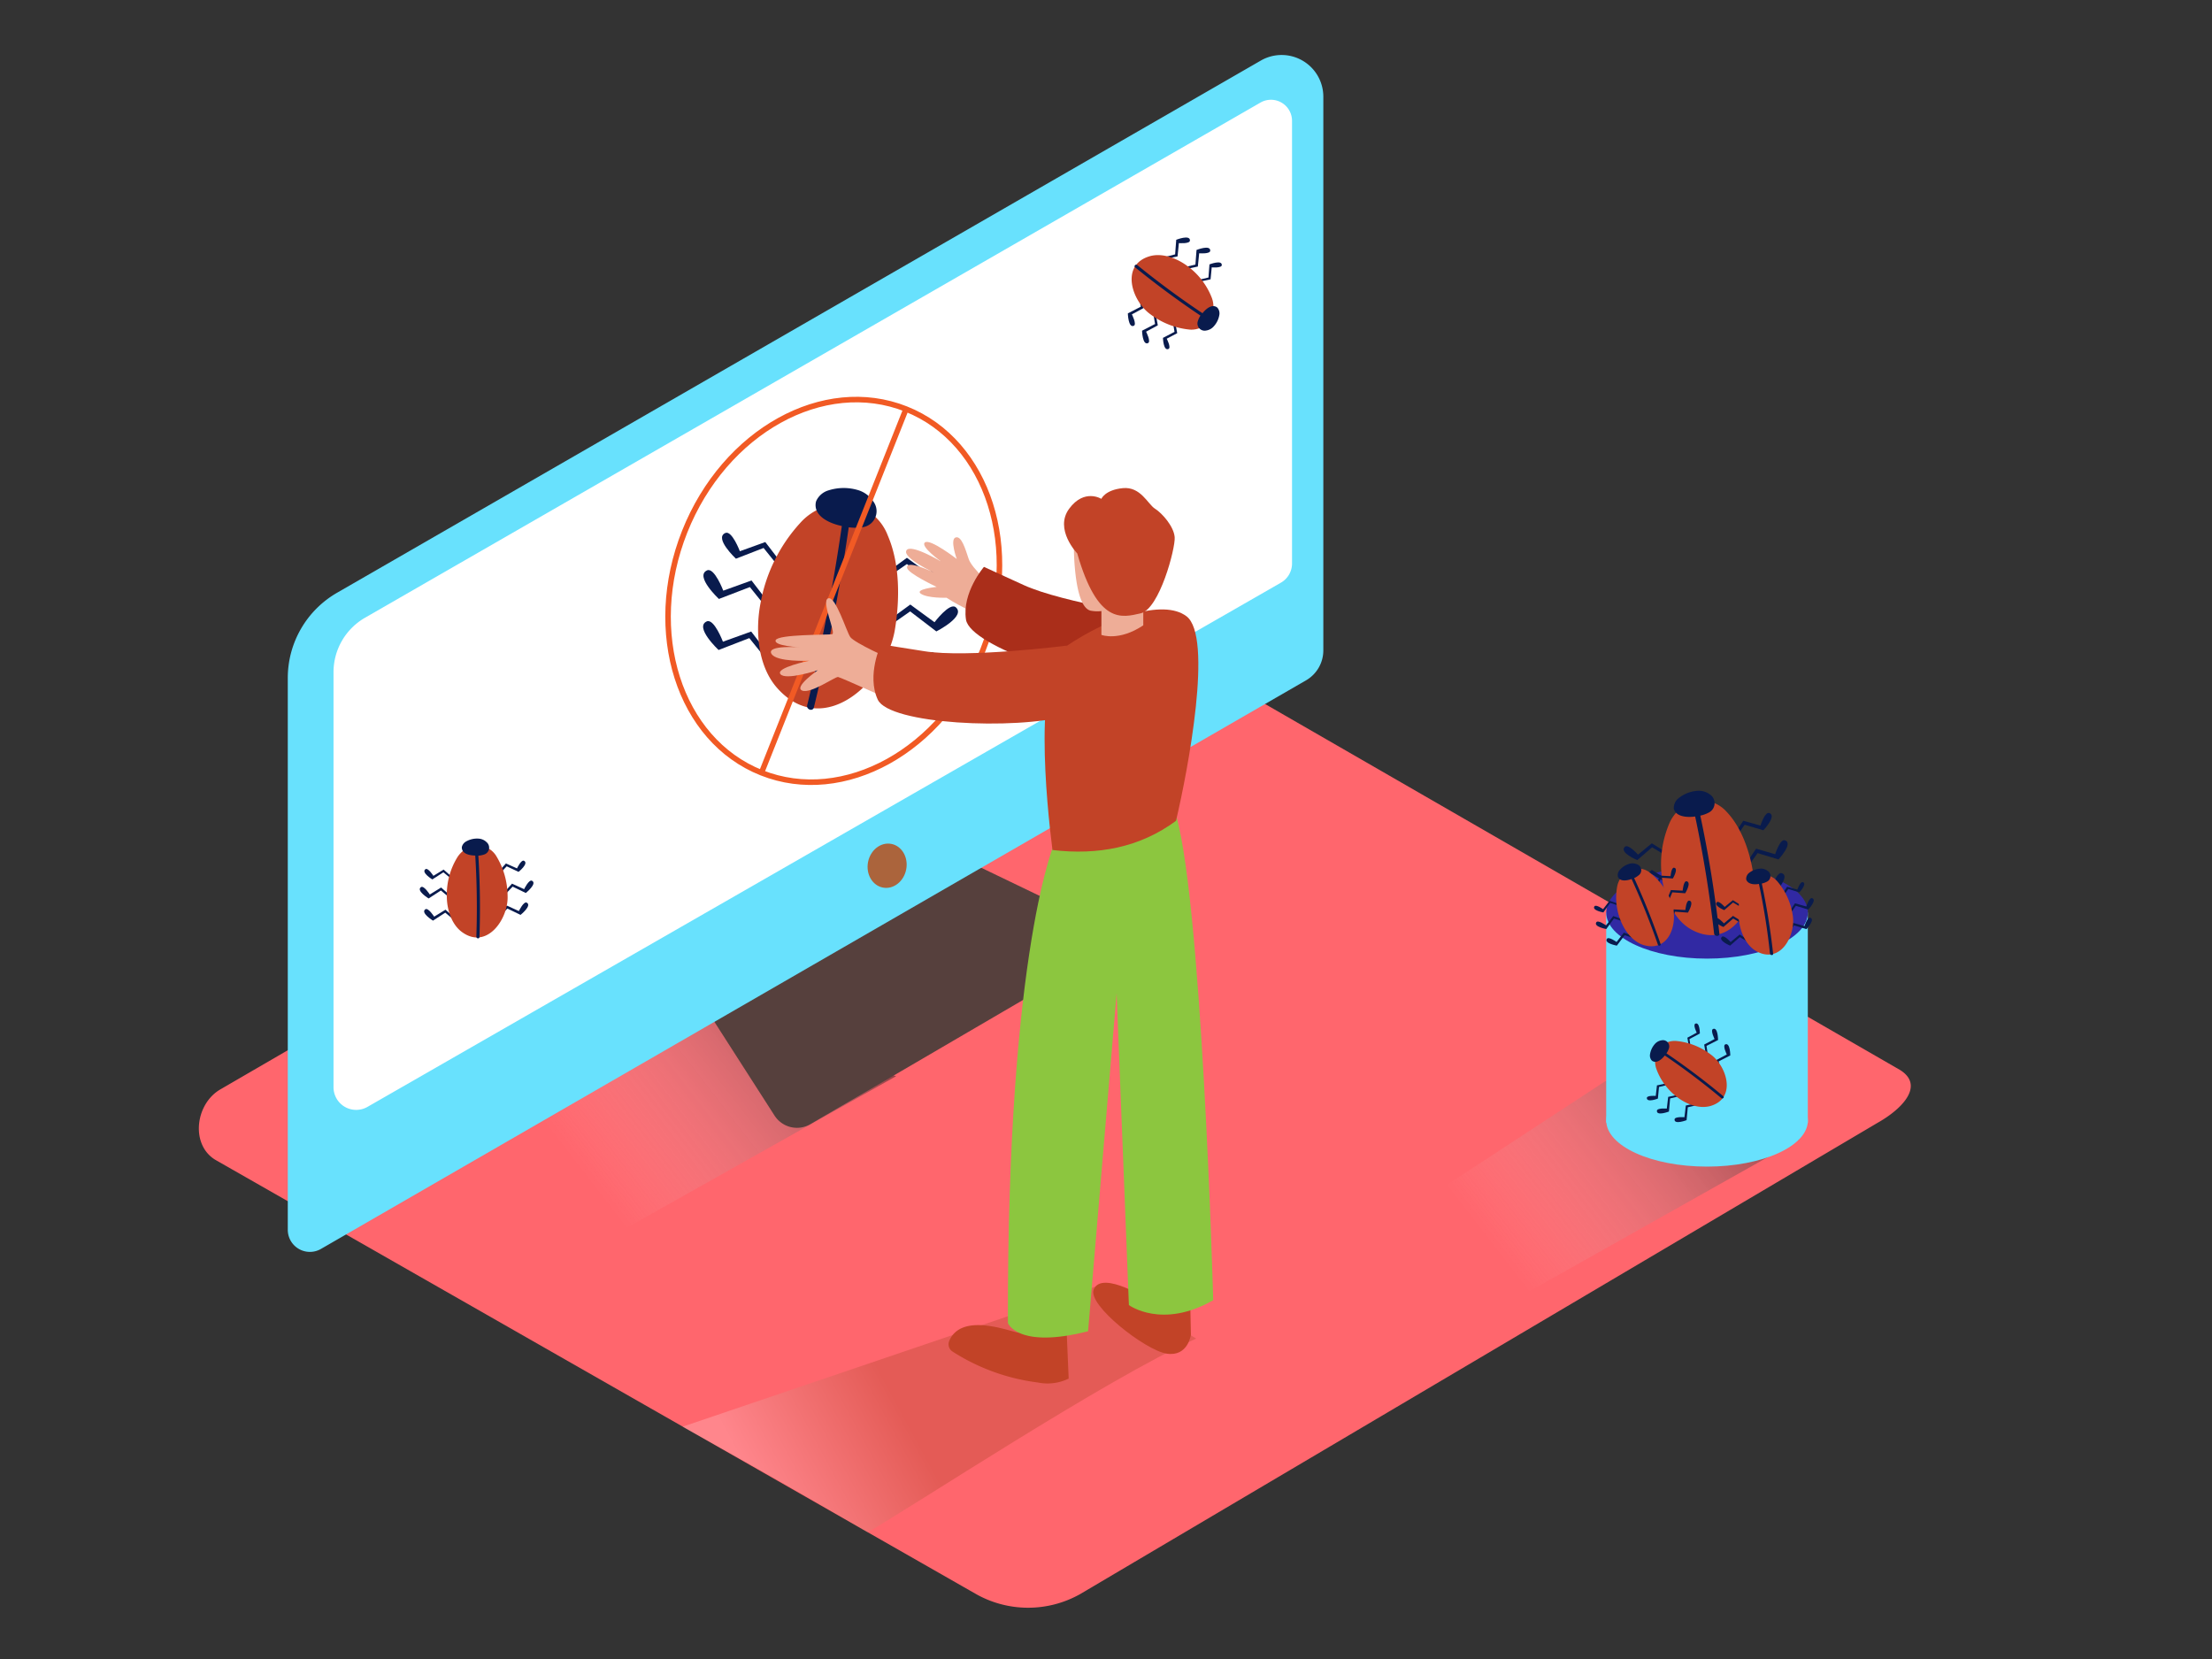 <svg xmlns="http://www.w3.org/2000/svg" xmlns:xlink="http://www.w3.org/1999/xlink" viewBox="0 0 400 300"><rect x="0" y="0" width="400" height="300" fill="#333333" stroke="none"/><defs><linearGradient id="linear-gradient" x1="107.98" y1="215.41" x2="156.71" y2="177.81" gradientUnits="userSpaceOnUse"><stop offset="0" stop-color="#fff" stop-opacity="0"/><stop offset="1"/></linearGradient><linearGradient id="linear-gradient-2" x1="163" y1="255.07" x2="137.04" y2="269.15" gradientUnits="userSpaceOnUse"><stop offset="0" stop-color="#7f3500"/><stop offset="0.04" stop-color="#843d0a"/><stop offset="1" stop-color="#fff"/></linearGradient><linearGradient id="linear-gradient-3" x1="271.18" y1="226.91" x2="319.91" y2="189.3" xlink:href="#linear-gradient"/></defs><title>261_Bug Fixing_Isometric</title><g style="isolation:isolate"><g id="Layer_2" data-name="Layer 2"><path d="M195.33,288.26l144.18-85.21c4.59-2.58,8.53-6.81,4.05-9.58l-144.7-83.4c-2.17-1.34-5.47-2.23-7.68-.94L39.84,197c-4.59,2.67-5.41,10.11-.82,12.78l137.31,78.38A19.17,19.17,0,0,0,195.33,288.26Z" fill="#ff666d"/><polygon points="127.12 183.99 90.5 207.97 110.32 223.72 162.05 194.61 127.12 183.99" opacity="0.5" fill="url(#linear-gradient)" style="mix-blend-mode:multiply"/><path d="M216.3,242.06,200,232l-76.59,26s21.3,11.77,33.45,19.1C164.75,272.64,200,249.35,216.3,242.06Z" opacity="0.21" fill="url(#linear-gradient-2)" style="mix-blend-mode:multiply"/><path d="M174.91,155.7l20.94,10.08a4.82,4.82,0,0,1,.34,8.51l-49.65,29a4.82,4.82,0,0,1-6.48-1.56L128,182.93" fill="#56403d"/><path d="M60.95,107.19,228,10.95a7.54,7.54,0,0,1,11.3,6.53V117.6a6.26,6.26,0,0,1-3.13,5.43L58.1,225.81a4,4,0,0,1-6.06-3.5V122.6A17.79,17.79,0,0,1,60.95,107.19Z" fill="#68e1fd"/><path d="M228,18.51,66,111.71a11.36,11.36,0,0,0-5.69,9.84v75.05a4.1,4.1,0,0,0,6.14,3.56l165.19-94.8a4,4,0,0,0,2-3.51V21.81A3.81,3.81,0,0,0,228,18.51Z" fill="#fff"/><ellipse cx="160.59" cy="156.11" rx="4.03" ry="3.52" transform="matrix(0.19, -0.98, 0.98, 0.19, -23.08, 284.27)" fill="#ab643c"/><polygon points="290.32 195.49 253.7 219.47 273.52 235.22 325.25 206.11 290.32 195.49" opacity="0.5" fill="url(#linear-gradient-3)" style="mix-blend-mode:multiply"/><path d="M290.45,165V203s36.46,2,36.46,0V165" fill="#68e1fd"/><ellipse cx="308.69" cy="202.63" rx="18.23" ry="8.33" fill="#68e1fd"/><ellipse cx="308.69" cy="165.02" rx="18.23" ry="8.33" fill="#3129a3"/><path d="M301.75,155l-3-1.78-2.68,2.32s-3.33-1.38-2.25-2.41c.62-.59,2.39,1.42,2.39,1.42l2.49-2.05,3.4,2.11Z" fill="#091b4d"/><path d="M302.14,160.12l-3.35-2-3,2.57s-3.7-1.54-2.5-2.68c.69-.66,2.65,1.58,2.65,1.58l2.76-2.28,3.78,2.35Z" fill="#091b4d"/><path d="M304.16,165.77l-3.35-2-3,2.57s-3.7-1.54-2.5-2.68c.69-.66,2.65,1.58,2.65,1.58l2.76-2.28,3.78,2.35Z" fill="#091b4d"/><path d="M313.49,152l2-2.86,3.39,1s2.48-2.62,1.07-3.12c-.81-.29-1.6,2.27-1.6,2.27l-3.11-.87L313,151.78Z" fill="#091b4d"/><path d="M315.57,157.44l2.26-3.17,3.77,1.14s2.75-2.91,1.19-3.46c-.9-.32-1.78,2.52-1.78,2.52l-3.45-1-2.5,3.69Z" fill="#091b4d"/><path d="M315,163.39l2.26-3.17,3.77,1.14s2.75-2.91,1.19-3.46c-.9-.32-1.78,2.52-1.78,2.52l-3.45-1-2.5,3.69Z" fill="#091b4d"/><path d="M306.77,144.85a6.9,6.9,0,0,0-4.94,4.14,18.75,18.75,0,0,0-1.19,10.43c.54,3.35,2.29,7.18,5.45,8.8,7.35,3.76,11.89-5.32,10.77-11.3-.67-3.53-2.11-7.49-4.65-10.14A6,6,0,0,0,306.77,144.85Z" fill="#c24327"/><path d="M310.92,168.82q-1.2-10.75-3.45-21.33a5.86,5.86,0,0,0,1.51-.54,1.9,1.9,0,0,0,.18-3.32,3.37,3.37,0,0,0-2.28-.62,6.09,6.09,0,0,0-3.2,1.22,2.31,2.31,0,0,0-1,1.68,1.34,1.34,0,0,0,0,.35c.38,1.38,2.22,1.61,3.86,1.39q2.23,10.53,3.43,21.22C310.14,169.39,311,169.35,310.92,168.82Z" fill="#091b4d"/><path d="M293.17,163.91l-2-.64L289.94,165s-2.11-.37-1.62-1.1c.28-.42,1.57.51,1.57.51l1.17-1.52,2.25.78Z" fill="#091b4d"/><path d="M294.06,166.81l-2.21-.71L290.47,168s-2.35-.41-1.8-1.23c.31-.47,1.75.57,1.75.57l1.31-1.69,2.5.87Z" fill="#091b4d"/><path d="M296,169.83l-2.21-.71L292.38,171s-2.35-.41-1.8-1.23c.31-.47,1.75.57,1.75.57l1.31-1.69,2.5.87Z" fill="#091b4d"/><path d="M299.59,160.63l.81-1.92,2.1.15s1.1-1.84.22-1.95c-.51-.06-.63,1.53-.63,1.53l-1.92-.1-.87,2.22Z" fill="#091b4d"/><path d="M301.51,163.5l.9-2.14,2.33.17s1.22-2,.24-2.17c-.56-.07-.7,1.7-.7,1.7l-2.13-.11-1,2.46Z" fill="#091b4d"/><path d="M302,167l.9-2.14,2.33.17s1.22-2,.24-2.17c-.56-.07-.7,1.7-.7,1.7l-2.13-.11-1,2.46Z" fill="#091b4d"/><path d="M294.76,157.35a4.1,4.1,0,0,0-2.33,3,11.16,11.16,0,0,0,.67,6.21c.75,1.87,2.27,3.87,4.31,4.39,4.76,1.22,6.21-4.64,4.77-8a12.12,12.12,0,0,0-4-5.28A3.54,3.54,0,0,0,294.76,157.35Z" fill="#c24327"/><path d="M300.29,170.72q-2.1-6.08-4.78-11.93a3.49,3.49,0,0,0,.81-.51,1.13,1.13,0,0,0-.33-2,2,2,0,0,0-1.41-.06,3.62,3.62,0,0,0-1.7,1.13,1.38,1.38,0,0,0-.33,1.1.8.8,0,0,0,.07.2c.4.75,1.5.64,2.42.3q2.67,5.82,4.76,11.87C299.91,171.15,300.4,171,300.29,170.72Z" fill="#091b4d"/><path d="M302,196.08l-2,.48-.2,2.1s-2,.78-2-.11c0-.51,1.61-.37,1.61-.37l.22-1.91,2.33-.49Z" fill="#091b4d"/><path d="M304.27,198.1l-2.26.53L301.8,201s-2.22.86-2.18-.12c0-.57,1.79-.41,1.79-.41l.25-2.12,2.59-.55Z" fill="#091b4d"/><path d="M307.47,199.7l-2.26.53-.22,2.33s-2.22.86-2.18-.12c0-.57,1.79-.41,1.79-.41l.25-2.12,2.59-.55Z" fill="#091b4d"/><path d="M305.81,189.95l-.3-2.06,1.88-1s0-2.14-.82-1.78c-.47.21.25,1.63.25,1.63l-1.69.91.4,2.35Z" fill="#091b4d"/><path d="M308.93,191.42l-.34-2.29,2.09-1.06s0-2.38-.91-2c-.52.23.28,1.82.28,1.82l-1.88,1,.44,2.61Z" fill="#091b4d"/><path d="M311.14,194.21l-.34-2.29,2.09-1.06s0-2.38-.91-2c-.52.23.28,1.82.28,1.82l-1.88,1,.44,2.61Z" fill="#091b4d"/><path d="M300,189.64a4.1,4.1,0,0,0-.42,3.81,11.16,11.16,0,0,0,3.78,5c1.61,1.22,3.94,2.14,6,1.53,4.7-1.42,2.91-7.18,0-9.29a12.12,12.12,0,0,0-6.17-2.44A3.54,3.54,0,0,0,300,189.64Z" fill="#c24327"/><path d="M311.62,198.22q-4.94-4.12-10.27-7.74a3.49,3.49,0,0,0,.43-.86,1.13,1.13,0,0,0-1.29-1.5,2,2,0,0,0-1.24.67,3.62,3.62,0,0,0-.87,1.84,1.38,1.38,0,0,0,.28,1.11.8.8,0,0,0,.16.13c.73.44,1.61-.22,2.23-1q5.29,3.6,10.21,7.7C311.52,198.79,311.87,198.43,311.62,198.22Z" fill="#091b4d"/><path d="M141.42,103.24l-3.34-4.15-5,1.94s-4-3.73-1.92-4.65c1.19-.53,2.63,3.3,2.63,3.3l4.6-1.66,3.71,4.83Z" fill="#091b4d"/><path d="M139.31,110.77l-3.71-4.61L130,108.31s-4.43-4.15-2.14-5.17c1.32-.59,2.93,3.67,2.93,3.67l5.11-1.84,4.12,5.37Z" fill="#091b4d"/><path d="M139.21,120l-3.71-4.61-5.56,2.15s-4.43-4.15-2.14-5.17c1.32-.59,2.93,3.67,2.93,3.67l5.11-1.84,4.12,5.37Z" fill="#091b4d"/><path d="M159.63,105,164,102l4.26,3.25s4.88-2.47,3.15-3.93c-1-.84-3.46,2.44-3.46,2.44L164,100.87l-4.92,3.6Z" fill="#091b4d"/><path d="M159.73,113.95l4.86-3.39,4.73,3.62s5.42-2.75,3.51-4.37c-1.1-.93-3.84,2.71-3.84,2.71l-4.38-3.2-5.47,4Z" fill="#091b4d"/><path d="M155.82,122.24l4.86-3.39,4.73,3.62s5.42-2.75,3.51-4.37c-1.1-.93-3.84,2.71-3.84,2.71l-4.38-3.2-5.47,4Z" fill="#091b4d"/><path d="M153.86,91.19a10.37,10.37,0,0,0-9.16,3.38A29.13,29.13,0,0,0,137.54,109c-1,5.11-.52,11.56,3.11,15.54,8.44,9.27,19.63-1.44,21.17-10.65.91-5.44.94-11.9-1.28-17.05A9,9,0,0,0,153.86,91.19Z" fill="#c24327"/><path d="M147.18,127.91q3.93-16.12,6.3-32.56a8.71,8.71,0,0,0,2.43,0,2.93,2.93,0,0,0,2-4.69A5.05,5.05,0,0,0,155,88.58a9.05,9.05,0,0,0-5.17.09,3.54,3.54,0,0,0-2.23,1.92,2.09,2.09,0,0,0-.11.53c-.18,2.19,2.3,3.48,4.74,4q-2.36,16.34-6.26,32.39C145.77,128.33,147,128.72,147.18,127.91Z" fill="#091b4d"/><ellipse cx="150.77" cy="106.85" rx="35.39" ry="29.01" transform="translate(-4.2 207.51) rotate(-68.33)" fill="none" stroke="#f15a24" stroke-miterlimit="10"/><line x1="163.84" y1="73.96" x2="137.7" y2="139.74" fill="none" stroke="#f15a24" stroke-miterlimit="10"/><path d="M179.6,106.08s-3.83-3.21-4.43-5-1.3-4.25-2.37-3.89.21,3.89.21,3.89-4.78-3.7-5.74-3,2.92,3.47,2.92,3.47-5.59-3.35-6.29-2,5,4,5,4-5.06-2.48-4.87-.87c.12,1,5.34,3.45,5.34,3.45s-4.1.42-2.83,1.25,4.62.71,4.62.71,5.75,3.82,10.54,4.25" fill="#eead97"/><path d="M162.17,119.45c-1.07-.13-7.7-3.24-8.41-4.25s-2.65-7.48-4-7,1.51,6.36.71,6.49-9.77,0-10.2,1.07,4.44,1.3,4.44,1.3-6.06-.46-5.23,1.13,6.88,1.29,6.88,1.29-6.17,1.25-5.23,2.43,6.75-.71,6.75-.71-4.34,3-2.84,3.67,6-2.53,6.51-2.45,10.66,4.68,10.66,4.68" fill="#eead97"/><path d="M185.4,240a1.08,1.08,0,0,1-1.09,1c-1,.08-10.38-4-12.67,1.51a1.56,1.56,0,0,0,.62,1.9A37.17,37.17,0,0,0,187.69,250a8.69,8.69,0,0,0,5.56-.71L192.81,239Z" fill="#c24327"/><path d="M208.09,235.26s-8.78-5.73-10.31-2.09c-1.18,2.8,9.31,11,13.18,11.61s4.39-3.41,4.39-3.41l-.13-6.65" fill="#c24327"/><path d="M190.9,151.88s-8.79,18.95-8.64,87.37c0,0,1.79,4.73,14.5,1.48l5.16-61.11L204.14,236s6,4.43,15.25-.89c0,0-2.08-75.44-7.15-89" fill="#8cc63f"/><path d="M210.24,111.7s-18-2.64-25.14-5.91l-7.17-3.28s-4,4.64-3.25,9.53,22.31,12,32.48,12" fill="#aa2e1a"/><path d="M212.66,148.43c2.2-9.31,6.73-33.38,1.88-37-4.23-3.19-14.09.28-21.63,5.36-6.18,4.17-3.66,28.48-2.59,36.92C198.5,154.68,206.13,153.26,212.66,148.43Z" fill="#c24327"/><path d="M192.9,116.75s-18,2.28-25.81,1l-7.78-1.23s-2.64,5.56-.58,10,24.71,5.57,34.51,2.87" fill="#c24327"/><path d="M194.18,97.79s-.21,12.37,3.24,12.67a6.36,6.36,0,0,0,6.75-3.51" fill="#eead97"/><path d="M199.17,108.92v5.89s3.16,1.22,7.57-1.73v-4.8" fill="#eead97"/><path d="M194.8,100.08s-4.21-4.37-1.46-8.09,5.82-1.78,5.82-1.78.65-1.62,3.88-1.94,4.53,2.91,5.82,3.72,3.4,3.19,3.56,5.15-2.75,13-6.15,13.77S198.52,113,194.8,100.08Z" fill="#c24327"/><path d="M315.19,164.26l-1.8-1.06-1.59,1.38s-2-.82-1.34-1.43c.37-.35,1.42.85,1.42.85l1.48-1.22,2,1.26Z" fill="#091b4d"/><path d="M315.42,167.28l-2-1.18-1.77,1.53s-2.2-.91-1.49-1.59c.41-.39,1.58.94,1.58.94l1.64-1.36,2.25,1.4Z" fill="#091b4d"/><path d="M316.62,170.64l-2-1.18L312.86,171s-2.2-.91-1.49-1.59c.41-.39,1.58.94,1.58.94l1.64-1.36,2.25,1.4Z" fill="#091b4d"/><path d="M322.17,162.46l1.21-1.7,2,.61s1.47-1.56.64-1.85c-.48-.17-1,1.35-1,1.35l-1.85-.52-1.34,2Z" fill="#091b4d"/><path d="M323.41,165.69l1.34-1.89,2.24.68s1.64-1.73.71-2.06c-.53-.19-1.06,1.5-1.06,1.5l-2.05-.57-1.49,2.19Z" fill="#091b4d"/><path d="M323.08,169.23l1.34-1.89,2.24.68s1.64-1.73.71-2.06c-.53-.19-1.06,1.5-1.06,1.5l-2.05-.57-1.49,2.19Z" fill="#091b4d"/><path d="M318.17,158.2a4.1,4.1,0,0,0-2.94,2.46,11.16,11.16,0,0,0-.71,6.2c.32,2,1.36,4.27,3.24,5.23,4.37,2.24,7.07-3.16,6.4-6.72a12.12,12.12,0,0,0-2.77-6A3.54,3.54,0,0,0,318.17,158.2Z" fill="#c24327"/><path d="M320.64,172.46q-.71-6.39-2.05-12.69a3.49,3.49,0,0,0,.9-.32,1.13,1.13,0,0,0,.11-2,2,2,0,0,0-1.36-.37,3.62,3.62,0,0,0-1.9.73,1.38,1.38,0,0,0-.57,1,.8.8,0,0,0,0,.21c.23.82,1.32,1,2.3.82q1.33,6.26,2,12.63C320.18,172.8,320.68,172.78,320.64,172.46Z" fill="#091b4d"/><path d="M82,159.24l-1.82-1.5-2,1.29s-2.07-1.26-1.25-1.85c.47-.34,1.44,1.2,1.44,1.2l1.85-1.13,2,1.76Z" fill="#091b4d"/><path d="M81.73,162.7l-2-1.67-2.22,1.44s-2.3-1.4-1.39-2.05c.52-.37,1.6,1.33,1.6,1.33l2.05-1.26,2.27,2Z" fill="#091b4d"/><path d="M82.52,166.71l-2-1.67-2.22,1.44s-2.3-1.4-1.39-2.05c.52-.37,1.6,1.33,1.6,1.33l2.05-1.26,2.27,2Z" fill="#091b4d"/><path d="M90,158.38l1.63-1.72,2.14,1s1.9-1.51,1-2c-.51-.28-1.28,1.37-1.28,1.37l-2-.89-1.81,2Z" fill="#091b4d"/><path d="M90.89,162.24l1.81-1.91,2.38,1.15s2.11-1.68,1.13-2.21c-.56-.31-1.43,1.52-1.43,1.52l-2.19-1-2,2.23Z" fill="#091b4d"/><path d="M89.94,166.2l1.81-1.91,2.38,1.15s2.11-1.68,1.13-2.21c-.56-.31-1.43,1.52-1.43,1.52l-2.19-1-2,2.23Z" fill="#091b4d"/><path d="M86.29,152.89a4.6,4.6,0,0,0-3.68,2.29,12.92,12.92,0,0,0-1.81,6.9c0,2.31.82,5.07,2.75,6.47,4.5,3.27,8.4-2.39,8.24-6.53a14.05,14.05,0,0,0-2.09-7.29A4,4,0,0,0,86.29,152.89Z" fill="#c24327"/><path d="M86.7,169.44q.26-7.36-.2-14.71a3.87,3.87,0,0,0,1.06-.21A1.3,1.3,0,0,0,88,152.3a2.24,2.24,0,0,0-1.45-.65,4,4,0,0,0-2.24.5,1.57,1.57,0,0,0-.79,1,.93.93,0,0,0,0,.24c.12,1,1.31,1.3,2.42,1.32q.45,7.31.2,14.63C86.12,169.75,86.68,169.81,86.7,169.44Z" fill="#091b4d"/><path d="M216.23,50.73l2.3-.55.18-2.37s2.26-.88,2.23.12c0,.58-1.82.42-1.82.42l-.21,2.16-2.64.56Z" fill="#091b4d"/><path d="M213.61,48.45l2.56-.61.2-2.64s2.51-1,2.48.13c0,.64-2,.47-2,.47l-.24,2.4-2.94.63Z" fill="#091b4d"/><path d="M209.94,46.65,212.5,46l.2-2.64s2.51-1,2.48.13c0,.64-2,.47-2,.47l-.24,2.4L210,47Z" fill="#091b4d"/><path d="M212,57.68l.39,2.33L210.3,61.1s.06,2.42,1,2c.53-.24-.32-1.85-.32-1.85l1.9-1-.5-2.66Z" fill="#091b4d"/><path d="M208.44,56l.43,2.59-2.35,1.21s.07,2.7,1.08,2.24c.58-.26-.35-2.06-.35-2.06l2.12-1.15-.56-3Z" fill="#091b4d"/><path d="M205.87,52.87l.43,2.59-2.35,1.21s.07,2.7,1.08,2.24c.58-.26-.35-2.06-.35-2.06l2.12-1.15-.56-3Z" fill="#091b4d"/><path d="M218.67,58a4.6,4.6,0,0,0,.4-4.31,12.92,12.92,0,0,0-4.4-5.62c-1.86-1.37-4.53-2.41-6.82-1.72-5.32,1.61-3.17,8.13.22,10.51a14.05,14.05,0,0,0,7.07,2.74A4,4,0,0,0,218.67,58Z" fill="#c24327"/><path d="M205.25,48.33Q211,53,217.08,57.07a3.87,3.87,0,0,0-.47,1,1.3,1.3,0,0,0,1.5,1.7A2.24,2.24,0,0,0,219.5,59a4,4,0,0,0,1-2.08,1.57,1.57,0,0,0-.34-1.26.93.93,0,0,0-.19-.15c-.84-.49-1.83.26-2.52,1.13q-6.09-4.07-11.78-8.69C205.35,47.69,205,48.1,205.25,48.33Z" fill="#091b4d"/></g></g></svg>